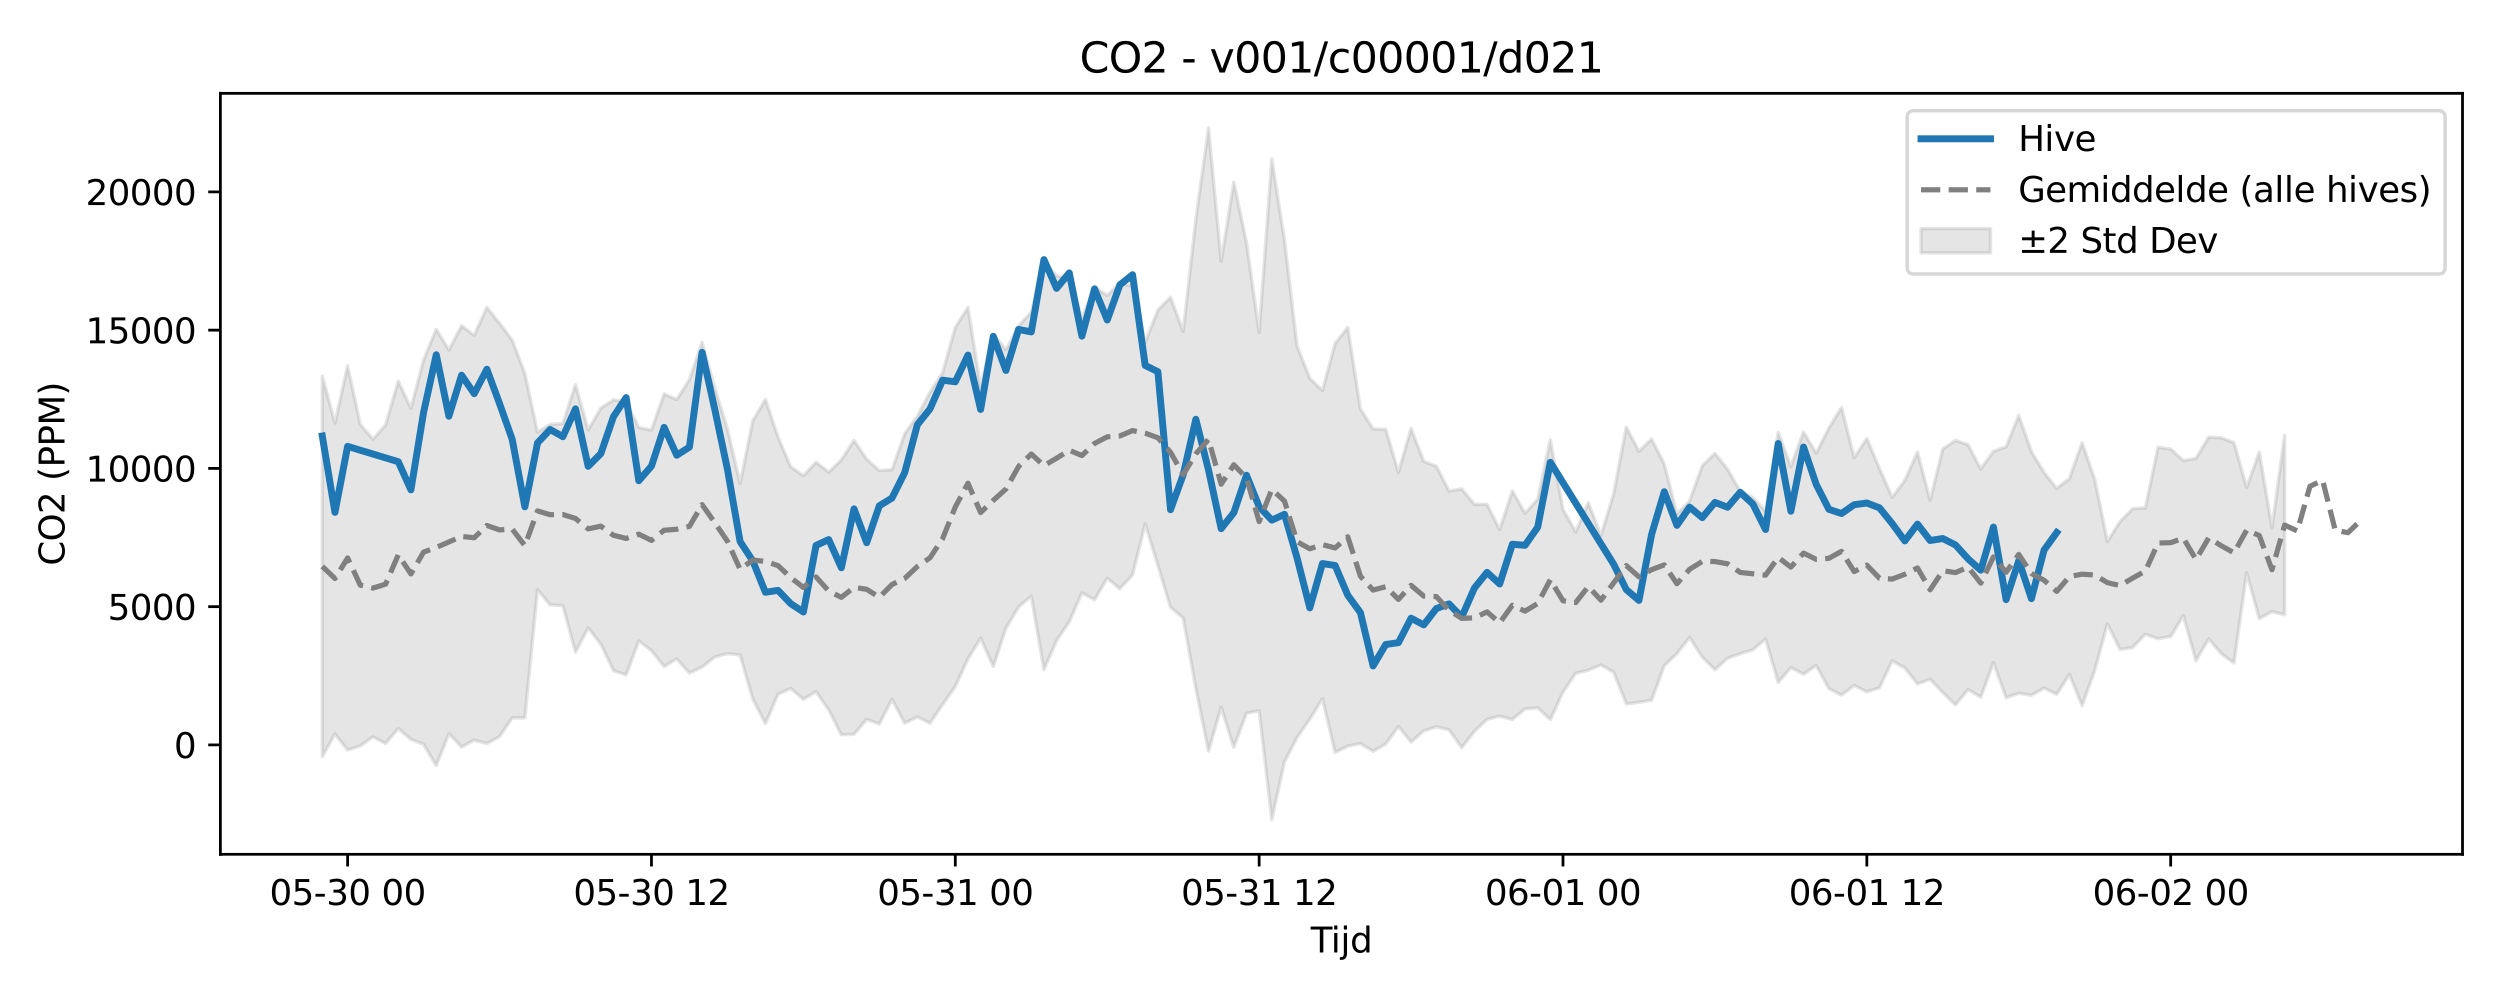 <?xml version="1.0" encoding="utf-8" standalone="no"?>
<!DOCTYPE svg PUBLIC "-//W3C//DTD SVG 1.1//EN"
  "http://www.w3.org/Graphics/SVG/1.1/DTD/svg11.dtd">
<svg xmlns:xlink="http://www.w3.org/1999/xlink" width="720pt" height="288pt" viewBox="0 0 720 288" xmlns="http://www.w3.org/2000/svg" version="1.1">
 <defs>
  <style type="text/css">*{stroke-linejoin: round; stroke-linecap: butt}</style>
 </defs>
 <g id="figure_1">
  <g id="patch_1">
   <path d="M 0 288 
L 720 288 
L 720 0 
L 0 0 
z
" style="fill: #ffffff"/>
  </g>
  <g id="axes_1">
   <g id="patch_2">
    <path d="M 63.47 246.04 
L 709.2 246.04 
L 709.2 26.88 
L 63.47 26.88 
z
" style="fill: #ffffff"/>
   </g>
   <g id="FillBetweenPolyCollection_1">
    <defs>
     <path id="me0db164fda" d="M 92.821 -179.695 
L 92.821 -70.083 
L 96.467 -76.611 
L 100.114 -71.987 
L 103.76 -73.183 
L 107.406 -75.78 
L 111.052 -73.886 
L 114.698 -78.175 
L 118.344 -75.025 
L 121.99 -73.644 
L 125.637 -67.498 
L 129.283 -76.706 
L 132.929 -72.837 
L 136.575 -74.846 
L 140.221 -73.859 
L 143.867 -75.872 
L 147.513 -81.246 
L 151.159 -81.267 
L 154.806 -118.189 
L 158.452 -113.771 
L 162.098 -113.6 
L 165.744 -100.159 
L 169.39 -107.176 
L 173.036 -102.512 
L 176.682 -94.858 
L 180.329 -93.627 
L 183.975 -103.417 
L 187.621 -100.609 
L 191.267 -96.029 
L 194.913 -98.224 
L 198.559 -94.155 
L 202.205 -95.912 
L 205.851 -98.771 
L 209.498 -99.751 
L 213.144 -99.376 
L 216.79 -86.657 
L 220.436 -79.624 
L 224.082 -88.085 
L 227.728 -89.747 
L 231.374 -86.605 
L 235.021 -88.816 
L 238.667 -83.571 
L 242.313 -76.383 
L 245.959 -76.519 
L 249.605 -80.82 
L 253.251 -79.477 
L 256.897 -86.599 
L 260.543 -79.742 
L 264.19 -81.551 
L 267.836 -79.695 
L 271.482 -85.127 
L 275.128 -90.304 
L 278.774 -98.219 
L 282.42 -104.205 
L 286.066 -96.044 
L 289.712 -107.08 
L 293.359 -113.195 
L 297.005 -116.335 
L 300.651 -95.151 
L 304.297 -103.497 
L 307.943 -108.905 
L 311.589 -117.235 
L 315.235 -115.233 
L 318.882 -121.488 
L 322.528 -118.427 
L 326.174 -122.42 
L 329.82 -137.067 
L 333.466 -125.183 
L 337.112 -113.085 
L 340.758 -110.001 
L 344.404 -89.713 
L 348.051 -71.7 
L 351.697 -84.316 
L 355.343 -72.768 
L 358.989 -82.601 
L 362.635 -83.304 
L 366.281 -51.922 
L 369.927 -68.562 
L 373.574 -75.65 
L 377.22 -80.87 
L 380.866 -86.763 
L 384.512 -71.301 
L 388.158 -73.111 
L 391.804 -73.869 
L 395.45 -71.629 
L 399.096 -73.724 
L 402.743 -78.782 
L 406.389 -74.279 
L 410.035 -77.502 
L 413.681 -78.667 
L 417.327 -77.838 
L 420.973 -72.668 
L 424.619 -77.336 
L 428.266 -80.811 
L 431.912 -81.745 
L 435.558 -80.799 
L 439.204 -83.781 
L 442.85 -84.152 
L 446.496 -80.753 
L 450.142 -88.667 
L 453.788 -94.09 
L 457.435 -94.985 
L 461.081 -96.492 
L 464.727 -94.39 
L 468.373 -85.267 
L 472.019 -85.727 
L 475.665 -86.34 
L 479.311 -96.282 
L 482.958 -99.778 
L 486.604 -104.398 
L 490.25 -98.752 
L 493.896 -95.131 
L 497.542 -98.405 
L 501.188 -99.74 
L 504.834 -100.87 
L 508.48 -103.971 
L 512.127 -91.457 
L 515.773 -95.737 
L 519.419 -93.824 
L 523.065 -96.32 
L 526.711 -89.676 
L 530.357 -87.791 
L 534.003 -90.602 
L 537.649 -88.768 
L 541.296 -89.904 
L 544.942 -97.682 
L 548.588 -95.595 
L 552.234 -91.046 
L 555.88 -92.357 
L 559.526 -88.549 
L 563.172 -85.011 
L 566.819 -89.403 
L 570.465 -87.203 
L 574.111 -97.173 
L 577.757 -87.071 
L 581.403 -88.318 
L 585.049 -87.76 
L 588.695 -89.848 
L 592.341 -88.032 
L 595.988 -93.785 
L 599.634 -84.747 
L 603.28 -94.888 
L 606.926 -108.309 
L 610.572 -100.951 
L 614.218 -101.539 
L 617.864 -105.349 
L 621.511 -104.058 
L 625.157 -104.702 
L 628.803 -110.675 
L 632.449 -97.696 
L 636.095 -104.026 
L 639.741 -99.739 
L 643.387 -97.046 
L 647.033 -123.036 
L 650.68 -109.791 
L 654.326 -111.873 
L 657.972 -110.932 
L 657.972 -162.638 
L 657.972 -162.638 
L 654.326 -135.967 
L 650.68 -157.739 
L 647.033 -147.62 
L 643.387 -160.523 
L 639.741 -161.9 
L 636.095 -162.097 
L 632.449 -156.006 
L 628.803 -155.335 
L 625.157 -158.709 
L 621.511 -159.17 
L 617.864 -141.704 
L 614.218 -141.495 
L 610.572 -137.766 
L 606.926 -132.079 
L 603.28 -149.937 
L 599.634 -160.507 
L 595.988 -150.157 
L 592.341 -147.326 
L 588.695 -151.925 
L 585.049 -157.899 
L 581.403 -168.36 
L 577.757 -159.303 
L 574.111 -158.035 
L 570.465 -152.917 
L 566.819 -159.908 
L 563.172 -161.177 
L 559.526 -158.709 
L 555.88 -143.911 
L 552.234 -157.805 
L 548.588 -149.636 
L 544.942 -144.768 
L 541.296 -153.038 
L 537.649 -161.717 
L 534.003 -156.164 
L 530.357 -170.634 
L 526.711 -164.734 
L 523.065 -157.496 
L 519.419 -163.586 
L 515.773 -153.614 
L 512.127 -163.489 
L 508.48 -140.756 
L 504.834 -144.681 
L 501.188 -146.538 
L 497.542 -152.852 
L 493.896 -157.408 
L 490.25 -153.861 
L 486.604 -143.687 
L 482.958 -140.007 
L 479.311 -154.355 
L 475.665 -161.549 
L 472.019 -158.014 
L 468.373 -164.933 
L 464.727 -145.781 
L 461.081 -133.8 
L 457.435 -143.188 
L 453.788 -134.823 
L 450.142 -141.303 
L 446.496 -161.325 
L 442.85 -144.22 
L 439.204 -140.188 
L 435.558 -146.579 
L 431.912 -135.495 
L 428.266 -142.749 
L 424.619 -142.751 
L 420.973 -147.178 
L 417.327 -146.598 
L 413.681 -153.692 
L 410.035 -155.138 
L 406.389 -164.575 
L 402.743 -151.958 
L 399.096 -164.339 
L 395.45 -164.493 
L 391.804 -170.208 
L 388.158 -193.689 
L 384.512 -189.083 
L 380.866 -175.531 
L 377.22 -179.03 
L 373.574 -188.304 
L 369.927 -218.811 
L 366.281 -242.199 
L 362.635 -192.287 
L 358.989 -218.107 
L 355.343 -235.524 
L 351.697 -212.795 
L 348.051 -251.158 
L 344.404 -224.921 
L 340.758 -192.546 
L 337.112 -202.408 
L 333.466 -198.702 
L 329.82 -189.408 
L 326.174 -205.574 
L 322.528 -206.46 
L 318.882 -202.915 
L 315.235 -205.356 
L 311.589 -196.381 
L 307.943 -207.728 
L 304.297 -208.551 
L 300.651 -212.655 
L 297.005 -198.155 
L 293.359 -194.141 
L 289.712 -187.254 
L 286.066 -191.743 
L 282.42 -176.579 
L 278.774 -199.451 
L 275.128 -193.696 
L 271.482 -180.675 
L 267.836 -175.017 
L 264.19 -168.133 
L 260.543 -163.066 
L 256.897 -152.728 
L 253.251 -152.481 
L 249.605 -155.745 
L 245.959 -161.154 
L 242.313 -155.549 
L 238.667 -152.002 
L 235.021 -154.885 
L 231.374 -151.012 
L 227.728 -153.552 
L 224.082 -162.116 
L 220.436 -172.989 
L 216.79 -166.77 
L 213.144 -148.71 
L 209.498 -164.48 
L 205.851 -176.213 
L 202.205 -189.406 
L 198.559 -178.653 
L 194.913 -172.926 
L 191.267 -174.547 
L 187.621 -164.127 
L 183.975 -164.88 
L 180.329 -172.238 
L 176.682 -172.831 
L 173.036 -170.418 
L 169.39 -164.184 
L 165.744 -177.209 
L 162.098 -166.044 
L 158.452 -165.766 
L 154.806 -163.523 
L 151.159 -180.419 
L 147.513 -190.023 
L 143.867 -194.892 
L 140.221 -199.475 
L 136.575 -191.406 
L 132.929 -194.183 
L 129.283 -187.211 
L 125.637 -193.154 
L 121.99 -184.334 
L 118.344 -170.399 
L 114.698 -178.251 
L 111.052 -165.634 
L 107.406 -161.48 
L 103.76 -165.787 
L 100.114 -182.633 
L 96.467 -166.181 
L 92.821 -179.695 
z
" style="stroke: #808080; stroke-opacity: 0.2"/>
    </defs>
    <g clip-path="url(#pb77d46aef7)">
     <use xlink:href="#me0db164fda" x="0" y="288" style="fill: #808080; fill-opacity: 0.2; stroke: #808080; stroke-opacity: 0.2"/>
    </g>
   </g>
   <g id="matplotlib.axis_1">
    <g id="xtick_1">
     <g id="line2d_1">
      <defs>
       <path id="m9564b66539" d="M 0 0 
L 0 3.5 
" style="stroke: #000000; stroke-width: 0.8"/>
      </defs>
      <g>
       <use xlink:href="#m9564b66539" x="100.114" y="246.04" style="stroke: #000000; stroke-width: 0.8"/>
      </g>
     </g>
     <g id="text_1">
      <!-- 05-30 00 -->
      <g transform="translate(77.633 260.638) scale(0.1 -0.1)">
       <defs>
        <path id="DejaVuSans-30" d="M 2034 4250 
Q 1547 4250 1301 3770 
Q 1056 3291 1056 2328 
Q 1056 1369 1301 889 
Q 1547 409 2034 409 
Q 2525 409 2770 889 
Q 3016 1369 3016 2328 
Q 3016 3291 2770 3770 
Q 2525 4250 2034 4250 
z
M 2034 4750 
Q 2819 4750 3233 4129 
Q 3647 3509 3647 2328 
Q 3647 1150 3233 529 
Q 2819 -91 2034 -91 
Q 1250 -91 836 529 
Q 422 1150 422 2328 
Q 422 3509 836 4129 
Q 1250 4750 2034 4750 
z
" transform="scale(0.016)"/>
        <path id="DejaVuSans-35" d="M 691 4666 
L 3169 4666 
L 3169 4134 
L 1269 4134 
L 1269 2991 
Q 1406 3038 1543 3061 
Q 1681 3084 1819 3084 
Q 2600 3084 3056 2656 
Q 3513 2228 3513 1497 
Q 3513 744 3044 326 
Q 2575 -91 1722 -91 
Q 1428 -91 1123 -41 
Q 819 9 494 109 
L 494 744 
Q 775 591 1075 516 
Q 1375 441 1709 441 
Q 2250 441 2565 725 
Q 2881 1009 2881 1497 
Q 2881 1984 2565 2268 
Q 2250 2553 1709 2553 
Q 1456 2553 1204 2497 
Q 953 2441 691 2322 
L 691 4666 
z
" transform="scale(0.016)"/>
        <path id="DejaVuSans-2d" d="M 313 2009 
L 1997 2009 
L 1997 1497 
L 313 1497 
L 313 2009 
z
" transform="scale(0.016)"/>
        <path id="DejaVuSans-33" d="M 2597 2516 
Q 3050 2419 3304 2112 
Q 3559 1806 3559 1356 
Q 3559 666 3084 287 
Q 2609 -91 1734 -91 
Q 1441 -91 1130 -33 
Q 819 25 488 141 
L 488 750 
Q 750 597 1062 519 
Q 1375 441 1716 441 
Q 2309 441 2620 675 
Q 2931 909 2931 1356 
Q 2931 1769 2642 2001 
Q 2353 2234 1838 2234 
L 1294 2234 
L 1294 2753 
L 1863 2753 
Q 2328 2753 2575 2939 
Q 2822 3125 2822 3475 
Q 2822 3834 2567 4026 
Q 2313 4219 1838 4219 
Q 1578 4219 1281 4162 
Q 984 4106 628 3988 
L 628 4550 
Q 988 4650 1302 4700 
Q 1616 4750 1894 4750 
Q 2613 4750 3031 4423 
Q 3450 4097 3450 3541 
Q 3450 3153 3228 2886 
Q 3006 2619 2597 2516 
z
" transform="scale(0.016)"/>
        <path id="DejaVuSans-20" transform="scale(0.016)"/>
       </defs>
       <use xlink:href="#DejaVuSans-30"/>
       <use xlink:href="#DejaVuSans-35" transform="translate(63.623 0)"/>
       <use xlink:href="#DejaVuSans-2d" transform="translate(127.246 0)"/>
       <use xlink:href="#DejaVuSans-33" transform="translate(163.33 0)"/>
       <use xlink:href="#DejaVuSans-30" transform="translate(226.953 0)"/>
       <use xlink:href="#DejaVuSans-20" transform="translate(290.576 0)"/>
       <use xlink:href="#DejaVuSans-30" transform="translate(322.363 0)"/>
       <use xlink:href="#DejaVuSans-30" transform="translate(385.986 0)"/>
      </g>
     </g>
    </g>
    <g id="xtick_2">
     <g id="line2d_2">
      <g>
       <use xlink:href="#m9564b66539" x="187.621" y="246.04" style="stroke: #000000; stroke-width: 0.8"/>
      </g>
     </g>
     <g id="text_2">
      <!-- 05-30 12 -->
      <g transform="translate(165.14 260.638) scale(0.1 -0.1)">
       <defs>
        <path id="DejaVuSans-31" d="M 794 531 
L 1825 531 
L 1825 4091 
L 703 3866 
L 703 4441 
L 1819 4666 
L 2450 4666 
L 2450 531 
L 3481 531 
L 3481 0 
L 794 0 
L 794 531 
z
" transform="scale(0.016)"/>
        <path id="DejaVuSans-32" d="M 1228 531 
L 3431 531 
L 3431 0 
L 469 0 
L 469 531 
Q 828 903 1448 1529 
Q 2069 2156 2228 2338 
Q 2531 2678 2651 2914 
Q 2772 3150 2772 3378 
Q 2772 3750 2511 3984 
Q 2250 4219 1831 4219 
Q 1534 4219 1204 4116 
Q 875 4013 500 3803 
L 500 4441 
Q 881 4594 1212 4672 
Q 1544 4750 1819 4750 
Q 2544 4750 2975 4387 
Q 3406 4025 3406 3419 
Q 3406 3131 3298 2873 
Q 3191 2616 2906 2266 
Q 2828 2175 2409 1742 
Q 1991 1309 1228 531 
z
" transform="scale(0.016)"/>
       </defs>
       <use xlink:href="#DejaVuSans-30"/>
       <use xlink:href="#DejaVuSans-35" transform="translate(63.623 0)"/>
       <use xlink:href="#DejaVuSans-2d" transform="translate(127.246 0)"/>
       <use xlink:href="#DejaVuSans-33" transform="translate(163.33 0)"/>
       <use xlink:href="#DejaVuSans-30" transform="translate(226.953 0)"/>
       <use xlink:href="#DejaVuSans-20" transform="translate(290.576 0)"/>
       <use xlink:href="#DejaVuSans-31" transform="translate(322.363 0)"/>
       <use xlink:href="#DejaVuSans-32" transform="translate(385.986 0)"/>
      </g>
     </g>
    </g>
    <g id="xtick_3">
     <g id="line2d_3">
      <g>
       <use xlink:href="#m9564b66539" x="275.128" y="246.04" style="stroke: #000000; stroke-width: 0.8"/>
      </g>
     </g>
     <g id="text_3">
      <!-- 05-31 00 -->
      <g transform="translate(252.648 260.638) scale(0.1 -0.1)">
       <use xlink:href="#DejaVuSans-30"/>
       <use xlink:href="#DejaVuSans-35" transform="translate(63.623 0)"/>
       <use xlink:href="#DejaVuSans-2d" transform="translate(127.246 0)"/>
       <use xlink:href="#DejaVuSans-33" transform="translate(163.33 0)"/>
       <use xlink:href="#DejaVuSans-31" transform="translate(226.953 0)"/>
       <use xlink:href="#DejaVuSans-20" transform="translate(290.576 0)"/>
       <use xlink:href="#DejaVuSans-30" transform="translate(322.363 0)"/>
       <use xlink:href="#DejaVuSans-30" transform="translate(385.986 0)"/>
      </g>
     </g>
    </g>
    <g id="xtick_4">
     <g id="line2d_4">
      <g>
       <use xlink:href="#m9564b66539" x="362.635" y="246.04" style="stroke: #000000; stroke-width: 0.8"/>
      </g>
     </g>
     <g id="text_4">
      <!-- 05-31 12 -->
      <g transform="translate(340.155 260.638) scale(0.1 -0.1)">
       <use xlink:href="#DejaVuSans-30"/>
       <use xlink:href="#DejaVuSans-35" transform="translate(63.623 0)"/>
       <use xlink:href="#DejaVuSans-2d" transform="translate(127.246 0)"/>
       <use xlink:href="#DejaVuSans-33" transform="translate(163.33 0)"/>
       <use xlink:href="#DejaVuSans-31" transform="translate(226.953 0)"/>
       <use xlink:href="#DejaVuSans-20" transform="translate(290.576 0)"/>
       <use xlink:href="#DejaVuSans-31" transform="translate(322.363 0)"/>
       <use xlink:href="#DejaVuSans-32" transform="translate(385.986 0)"/>
      </g>
     </g>
    </g>
    <g id="xtick_5">
     <g id="line2d_5">
      <g>
       <use xlink:href="#m9564b66539" x="450.142" y="246.04" style="stroke: #000000; stroke-width: 0.8"/>
      </g>
     </g>
     <g id="text_5">
      <!-- 06-01 00 -->
      <g transform="translate(427.662 260.638) scale(0.1 -0.1)">
       <defs>
        <path id="DejaVuSans-36" d="M 2113 2584 
Q 1688 2584 1439 2293 
Q 1191 2003 1191 1497 
Q 1191 994 1439 701 
Q 1688 409 2113 409 
Q 2538 409 2786 701 
Q 3034 994 3034 1497 
Q 3034 2003 2786 2293 
Q 2538 2584 2113 2584 
z
M 3366 4563 
L 3366 3988 
Q 3128 4100 2886 4159 
Q 2644 4219 2406 4219 
Q 1781 4219 1451 3797 
Q 1122 3375 1075 2522 
Q 1259 2794 1537 2939 
Q 1816 3084 2150 3084 
Q 2853 3084 3261 2657 
Q 3669 2231 3669 1497 
Q 3669 778 3244 343 
Q 2819 -91 2113 -91 
Q 1303 -91 875 529 
Q 447 1150 447 2328 
Q 447 3434 972 4092 
Q 1497 4750 2381 4750 
Q 2619 4750 2861 4703 
Q 3103 4656 3366 4563 
z
" transform="scale(0.016)"/>
       </defs>
       <use xlink:href="#DejaVuSans-30"/>
       <use xlink:href="#DejaVuSans-36" transform="translate(63.623 0)"/>
       <use xlink:href="#DejaVuSans-2d" transform="translate(127.246 0)"/>
       <use xlink:href="#DejaVuSans-30" transform="translate(163.33 0)"/>
       <use xlink:href="#DejaVuSans-31" transform="translate(226.953 0)"/>
       <use xlink:href="#DejaVuSans-20" transform="translate(290.576 0)"/>
       <use xlink:href="#DejaVuSans-30" transform="translate(322.363 0)"/>
       <use xlink:href="#DejaVuSans-30" transform="translate(385.986 0)"/>
      </g>
     </g>
    </g>
    <g id="xtick_6">
     <g id="line2d_6">
      <g>
       <use xlink:href="#m9564b66539" x="537.649" y="246.04" style="stroke: #000000; stroke-width: 0.8"/>
      </g>
     </g>
     <g id="text_6">
      <!-- 06-01 12 -->
      <g transform="translate(515.169 260.638) scale(0.1 -0.1)">
       <use xlink:href="#DejaVuSans-30"/>
       <use xlink:href="#DejaVuSans-36" transform="translate(63.623 0)"/>
       <use xlink:href="#DejaVuSans-2d" transform="translate(127.246 0)"/>
       <use xlink:href="#DejaVuSans-30" transform="translate(163.33 0)"/>
       <use xlink:href="#DejaVuSans-31" transform="translate(226.953 0)"/>
       <use xlink:href="#DejaVuSans-20" transform="translate(290.576 0)"/>
       <use xlink:href="#DejaVuSans-31" transform="translate(322.363 0)"/>
       <use xlink:href="#DejaVuSans-32" transform="translate(385.986 0)"/>
      </g>
     </g>
    </g>
    <g id="xtick_7">
     <g id="line2d_7">
      <g>
       <use xlink:href="#m9564b66539" x="625.157" y="246.04" style="stroke: #000000; stroke-width: 0.8"/>
      </g>
     </g>
     <g id="text_7">
      <!-- 06-02 00 -->
      <g transform="translate(602.676 260.638) scale(0.1 -0.1)">
       <use xlink:href="#DejaVuSans-30"/>
       <use xlink:href="#DejaVuSans-36" transform="translate(63.623 0)"/>
       <use xlink:href="#DejaVuSans-2d" transform="translate(127.246 0)"/>
       <use xlink:href="#DejaVuSans-30" transform="translate(163.33 0)"/>
       <use xlink:href="#DejaVuSans-32" transform="translate(226.953 0)"/>
       <use xlink:href="#DejaVuSans-20" transform="translate(290.576 0)"/>
       <use xlink:href="#DejaVuSans-30" transform="translate(322.363 0)"/>
       <use xlink:href="#DejaVuSans-30" transform="translate(385.986 0)"/>
      </g>
     </g>
    </g>
    <g id="text_8">
     <!-- Tijd -->
     <g transform="translate(377.485 274.317) scale(0.1 -0.1)">
      <defs>
       <path id="DejaVuSans-54" d="M -19 4666 
L 3928 4666 
L 3928 4134 
L 2272 4134 
L 2272 0 
L 1638 0 
L 1638 4134 
L -19 4134 
L -19 4666 
z
" transform="scale(0.016)"/>
       <path id="DejaVuSans-69" d="M 603 3500 
L 1178 3500 
L 1178 0 
L 603 0 
L 603 3500 
z
M 603 4863 
L 1178 4863 
L 1178 4134 
L 603 4134 
L 603 4863 
z
" transform="scale(0.016)"/>
       <path id="DejaVuSans-6a" d="M 603 3500 
L 1178 3500 
L 1178 -63 
Q 1178 -731 923 -1031 
Q 669 -1331 103 -1331 
L -116 -1331 
L -116 -844 
L 38 -844 
Q 366 -844 484 -692 
Q 603 -541 603 -63 
L 603 3500 
z
M 603 4863 
L 1178 4863 
L 1178 4134 
L 603 4134 
L 603 4863 
z
" transform="scale(0.016)"/>
       <path id="DejaVuSans-64" d="M 2906 2969 
L 2906 4863 
L 3481 4863 
L 3481 0 
L 2906 0 
L 2906 525 
Q 2725 213 2448 61 
Q 2172 -91 1784 -91 
Q 1150 -91 751 415 
Q 353 922 353 1747 
Q 353 2572 751 3078 
Q 1150 3584 1784 3584 
Q 2172 3584 2448 3432 
Q 2725 3281 2906 2969 
z
M 947 1747 
Q 947 1113 1208 752 
Q 1469 391 1925 391 
Q 2381 391 2643 752 
Q 2906 1113 2906 1747 
Q 2906 2381 2643 2742 
Q 2381 3103 1925 3103 
Q 1469 3103 1208 2742 
Q 947 2381 947 1747 
z
" transform="scale(0.016)"/>
      </defs>
      <use xlink:href="#DejaVuSans-54"/>
      <use xlink:href="#DejaVuSans-69" transform="translate(57.959 0)"/>
      <use xlink:href="#DejaVuSans-6a" transform="translate(85.742 0)"/>
      <use xlink:href="#DejaVuSans-64" transform="translate(113.525 0)"/>
     </g>
    </g>
   </g>
   <g id="matplotlib.axis_2">
    <g id="ytick_1">
     <g id="line2d_8">
      <defs>
       <path id="me3fa950fe2" d="M 0 0 
L -3.5 0 
" style="stroke: #000000; stroke-width: 0.8"/>
      </defs>
      <g>
       <use xlink:href="#me3fa950fe2" x="63.47" y="214.532" style="stroke: #000000; stroke-width: 0.8"/>
      </g>
     </g>
     <g id="text_9">
      <!-- 0 -->
      <g transform="translate(50.108 218.331) scale(0.1 -0.1)">
       <use xlink:href="#DejaVuSans-30"/>
      </g>
     </g>
    </g>
    <g id="ytick_2">
     <g id="line2d_9">
      <g>
       <use xlink:href="#me3fa950fe2" x="63.47" y="174.716" style="stroke: #000000; stroke-width: 0.8"/>
      </g>
     </g>
     <g id="text_10">
      <!-- 5000 -->
      <g transform="translate(31.02 178.515) scale(0.1 -0.1)">
       <use xlink:href="#DejaVuSans-35"/>
       <use xlink:href="#DejaVuSans-30" transform="translate(63.623 0)"/>
       <use xlink:href="#DejaVuSans-30" transform="translate(127.246 0)"/>
       <use xlink:href="#DejaVuSans-30" transform="translate(190.869 0)"/>
      </g>
     </g>
    </g>
    <g id="ytick_3">
     <g id="line2d_10">
      <g>
       <use xlink:href="#me3fa950fe2" x="63.47" y="134.9" style="stroke: #000000; stroke-width: 0.8"/>
      </g>
     </g>
     <g id="text_11">
      <!-- 10000 -->
      <g transform="translate(24.657 138.699) scale(0.1 -0.1)">
       <use xlink:href="#DejaVuSans-31"/>
       <use xlink:href="#DejaVuSans-30" transform="translate(63.623 0)"/>
       <use xlink:href="#DejaVuSans-30" transform="translate(127.246 0)"/>
       <use xlink:href="#DejaVuSans-30" transform="translate(190.869 0)"/>
       <use xlink:href="#DejaVuSans-30" transform="translate(254.492 0)"/>
      </g>
     </g>
    </g>
    <g id="ytick_4">
     <g id="line2d_11">
      <g>
       <use xlink:href="#me3fa950fe2" x="63.47" y="95.084" style="stroke: #000000; stroke-width: 0.8"/>
      </g>
     </g>
     <g id="text_12">
      <!-- 15000 -->
      <g transform="translate(24.657 98.883) scale(0.1 -0.1)">
       <use xlink:href="#DejaVuSans-31"/>
       <use xlink:href="#DejaVuSans-35" transform="translate(63.623 0)"/>
       <use xlink:href="#DejaVuSans-30" transform="translate(127.246 0)"/>
       <use xlink:href="#DejaVuSans-30" transform="translate(190.869 0)"/>
       <use xlink:href="#DejaVuSans-30" transform="translate(254.492 0)"/>
      </g>
     </g>
    </g>
    <g id="ytick_5">
     <g id="line2d_12">
      <g>
       <use xlink:href="#me3fa950fe2" x="63.47" y="55.268" style="stroke: #000000; stroke-width: 0.8"/>
      </g>
     </g>
     <g id="text_13">
      <!-- 20000 -->
      <g transform="translate(24.657 59.067) scale(0.1 -0.1)">
       <use xlink:href="#DejaVuSans-32"/>
       <use xlink:href="#DejaVuSans-30" transform="translate(63.623 0)"/>
       <use xlink:href="#DejaVuSans-30" transform="translate(127.246 0)"/>
       <use xlink:href="#DejaVuSans-30" transform="translate(190.869 0)"/>
       <use xlink:href="#DejaVuSans-30" transform="translate(254.492 0)"/>
      </g>
     </g>
    </g>
    <g id="text_14">
     <!-- CO2 (PPM) -->
     <g transform="translate(18.578 162.903) rotate(-90) scale(0.1 -0.1)">
      <defs>
       <path id="DejaVuSans-43" d="M 4122 4306 
L 4122 3641 
Q 3803 3938 3442 4084 
Q 3081 4231 2675 4231 
Q 1875 4231 1450 3742 
Q 1025 3253 1025 2328 
Q 1025 1406 1450 917 
Q 1875 428 2675 428 
Q 3081 428 3442 575 
Q 3803 722 4122 1019 
L 4122 359 
Q 3791 134 3420 21 
Q 3050 -91 2638 -91 
Q 1578 -91 968 557 
Q 359 1206 359 2328 
Q 359 3453 968 4101 
Q 1578 4750 2638 4750 
Q 3056 4750 3426 4639 
Q 3797 4528 4122 4306 
z
" transform="scale(0.016)"/>
       <path id="DejaVuSans-4f" d="M 2522 4238 
Q 1834 4238 1429 3725 
Q 1025 3213 1025 2328 
Q 1025 1447 1429 934 
Q 1834 422 2522 422 
Q 3209 422 3611 934 
Q 4013 1447 4013 2328 
Q 4013 3213 3611 3725 
Q 3209 4238 2522 4238 
z
M 2522 4750 
Q 3503 4750 4090 4092 
Q 4678 3434 4678 2328 
Q 4678 1225 4090 567 
Q 3503 -91 2522 -91 
Q 1538 -91 948 565 
Q 359 1222 359 2328 
Q 359 3434 948 4092 
Q 1538 4750 2522 4750 
z
" transform="scale(0.016)"/>
       <path id="DejaVuSans-28" d="M 1984 4856 
Q 1566 4138 1362 3434 
Q 1159 2731 1159 2009 
Q 1159 1288 1364 580 
Q 1569 -128 1984 -844 
L 1484 -844 
Q 1016 -109 783 600 
Q 550 1309 550 2009 
Q 550 2706 781 3412 
Q 1013 4119 1484 4856 
L 1984 4856 
z
" transform="scale(0.016)"/>
       <path id="DejaVuSans-50" d="M 1259 4147 
L 1259 2394 
L 2053 2394 
Q 2494 2394 2734 2622 
Q 2975 2850 2975 3272 
Q 2975 3691 2734 3919 
Q 2494 4147 2053 4147 
L 1259 4147 
z
M 628 4666 
L 2053 4666 
Q 2838 4666 3239 4311 
Q 3641 3956 3641 3272 
Q 3641 2581 3239 2228 
Q 2838 1875 2053 1875 
L 1259 1875 
L 1259 0 
L 628 0 
L 628 4666 
z
" transform="scale(0.016)"/>
       <path id="DejaVuSans-4d" d="M 628 4666 
L 1569 4666 
L 2759 1491 
L 3956 4666 
L 4897 4666 
L 4897 0 
L 4281 0 
L 4281 4097 
L 3078 897 
L 2444 897 
L 1241 4097 
L 1241 0 
L 628 0 
L 628 4666 
z
" transform="scale(0.016)"/>
       <path id="DejaVuSans-29" d="M 513 4856 
L 1013 4856 
Q 1481 4119 1714 3412 
Q 1947 2706 1947 2009 
Q 1947 1309 1714 600 
Q 1481 -109 1013 -844 
L 513 -844 
Q 928 -128 1133 580 
Q 1338 1288 1338 2009 
Q 1338 2731 1133 3434 
Q 928 4138 513 4856 
z
" transform="scale(0.016)"/>
      </defs>
      <use xlink:href="#DejaVuSans-43"/>
      <use xlink:href="#DejaVuSans-4f" transform="translate(69.824 0)"/>
      <use xlink:href="#DejaVuSans-32" transform="translate(148.535 0)"/>
      <use xlink:href="#DejaVuSans-20" transform="translate(212.158 0)"/>
      <use xlink:href="#DejaVuSans-28" transform="translate(243.945 0)"/>
      <use xlink:href="#DejaVuSans-50" transform="translate(282.959 0)"/>
      <use xlink:href="#DejaVuSans-50" transform="translate(343.262 0)"/>
      <use xlink:href="#DejaVuSans-4d" transform="translate(403.564 0)"/>
      <use xlink:href="#DejaVuSans-29" transform="translate(489.844 0)"/>
     </g>
    </g>
   </g>
   <g id="line2d_13">
    <path d="M 92.821 125.575 
L 96.467 147.553 
L 100.114 128.557 
L 114.698 132.973 
L 118.344 141.077 
L 121.99 118.772 
L 125.637 102.171 
L 129.283 119.865 
L 132.929 108.059 
L 136.575 113.367 
L 140.221 106.344 
L 143.867 116.226 
L 147.513 126.531 
L 151.159 145.961 
L 154.806 127.552 
L 158.452 123.685 
L 162.098 125.774 
L 165.744 117.755 
L 169.39 134.303 
L 173.036 130.645 
L 176.682 119.995 
L 180.329 114.506 
L 183.975 138.449 
L 187.621 134.242 
L 191.267 123.09 
L 194.913 131.101 
L 198.559 128.755 
L 202.205 101.489 
L 205.851 117.88 
L 209.498 135.125 
L 213.144 155.954 
L 216.79 161.518 
L 220.436 170.572 
L 224.082 170.028 
L 227.728 173.853 
L 231.374 176.25 
L 235.021 157.083 
L 238.667 155.4 
L 242.313 163.517 
L 245.959 146.55 
L 249.605 156.294 
L 253.251 145.671 
L 256.897 143.426 
L 260.543 136.139 
L 264.19 122.347 
L 267.836 117.763 
L 271.482 109.479 
L 275.128 109.956 
L 278.774 102.272 
L 282.42 117.922 
L 286.066 96.868 
L 289.712 106.692 
L 293.359 94.874 
L 297.005 95.594 
L 300.651 74.77 
L 304.297 83.054 
L 307.943 78.603 
L 311.589 96.804 
L 315.235 83.203 
L 318.882 92.159 
L 322.528 82.035 
L 326.174 79.118 
L 329.82 105.25 
L 333.466 107.047 
L 337.112 146.784 
L 340.758 136.739 
L 344.404 120.749 
L 348.051 135.351 
L 351.697 152.252 
L 355.343 147.644 
L 358.989 136.869 
L 362.635 145.924 
L 366.281 149.802 
L 369.927 148.124 
L 373.574 160.759 
L 377.22 175.063 
L 380.866 162.298 
L 384.512 162.859 
L 388.158 171.427 
L 391.804 176.43 
L 395.45 191.785 
L 399.096 185.609 
L 402.743 185.088 
L 406.389 178.042 
L 410.035 179.966 
L 413.681 175.247 
L 417.327 173.925 
L 420.973 177.715 
L 424.619 169.383 
L 428.266 164.844 
L 431.912 168.183 
L 435.558 156.743 
L 439.204 157.048 
L 442.85 151.853 
L 446.496 133.137 
L 464.727 162.492 
L 468.373 169.81 
L 472.019 172.913 
L 475.665 153.905 
L 479.311 141.615 
L 482.958 151.299 
L 486.604 146.051 
L 490.25 149.074 
L 493.896 144.695 
L 497.542 146.08 
L 501.188 141.777 
L 504.834 145.184 
L 508.48 152.496 
L 512.127 127.733 
L 515.773 147.222 
L 519.419 128.752 
L 523.065 139.5 
L 526.711 146.675 
L 530.357 147.898 
L 534.003 145.35 
L 537.649 144.87 
L 541.296 146.263 
L 544.942 150.774 
L 548.588 155.782 
L 552.234 150.946 
L 555.88 155.657 
L 559.526 155.097 
L 563.172 156.939 
L 566.819 160.963 
L 570.465 164.212 
L 574.111 151.795 
L 577.757 172.685 
L 581.403 161.47 
L 585.049 172.414 
L 588.695 158.402 
L 592.341 153.361 
L 592.341 153.361 
" clip-path="url(#pb77d46aef7)" style="fill: none; stroke: #1f77b4; stroke-width: 2; stroke-linecap: square"/>
   </g>
   <g id="line2d_14">
    <path d="M 92.821 163.111 
L 96.467 166.604 
L 100.114 160.69 
L 103.76 168.515 
L 107.406 169.37 
L 111.052 168.24 
L 114.698 159.787 
L 118.344 165.288 
L 121.99 159.011 
L 125.637 157.674 
L 132.929 154.49 
L 136.575 154.874 
L 140.221 151.333 
L 143.867 152.618 
L 147.513 152.365 
L 151.159 157.157 
L 154.806 147.144 
L 158.452 148.232 
L 162.098 148.178 
L 165.744 149.316 
L 169.39 152.32 
L 173.036 151.535 
L 176.682 154.156 
L 180.329 155.068 
L 183.975 153.852 
L 187.621 155.632 
L 191.267 152.712 
L 194.913 152.425 
L 198.559 151.596 
L 202.205 145.341 
L 205.851 150.508 
L 209.498 155.884 
L 213.144 163.957 
L 216.79 161.287 
L 220.436 161.694 
L 224.082 162.899 
L 227.728 166.351 
L 231.374 169.192 
L 235.021 166.15 
L 238.667 170.213 
L 242.313 172.034 
L 245.959 169.163 
L 249.605 169.717 
L 253.251 172.021 
L 256.897 168.336 
L 260.543 166.596 
L 264.19 163.158 
L 267.836 160.644 
L 271.482 155.099 
L 275.128 146 
L 278.774 139.165 
L 282.42 147.608 
L 286.066 144.107 
L 289.712 140.833 
L 293.359 134.332 
L 297.005 130.755 
L 300.651 134.097 
L 304.297 131.976 
L 307.943 129.683 
L 311.589 131.192 
L 315.235 127.706 
L 318.882 125.799 
L 322.528 125.557 
L 326.174 124.003 
L 329.82 124.762 
L 333.466 126.058 
L 337.112 130.253 
L 340.758 136.726 
L 344.404 130.683 
L 348.051 126.571 
L 351.697 139.445 
L 355.343 133.854 
L 358.989 137.646 
L 362.635 150.205 
L 366.281 140.94 
L 369.927 144.313 
L 373.574 156.023 
L 377.22 158.05 
L 380.866 156.853 
L 384.512 157.808 
L 388.158 154.6 
L 391.804 165.962 
L 395.45 169.939 
L 399.096 168.968 
L 402.743 172.63 
L 406.389 168.573 
L 410.035 171.68 
L 413.681 171.82 
L 417.327 175.782 
L 420.973 178.077 
L 424.619 177.956 
L 428.266 176.22 
L 431.912 179.38 
L 435.558 174.311 
L 439.204 176.016 
L 442.85 173.814 
L 446.496 166.961 
L 450.142 173.015 
L 453.788 173.543 
L 457.435 168.914 
L 461.081 172.854 
L 468.373 162.9 
L 472.019 166.13 
L 475.665 164.055 
L 479.311 162.682 
L 482.958 168.107 
L 486.604 163.957 
L 490.25 161.693 
L 493.896 161.731 
L 497.542 162.371 
L 501.188 164.861 
L 508.48 165.636 
L 512.127 160.527 
L 515.773 163.325 
L 519.419 159.295 
L 523.065 161.092 
L 526.711 160.795 
L 530.357 158.787 
L 534.003 164.617 
L 537.649 162.757 
L 541.296 166.529 
L 544.942 166.775 
L 548.588 165.385 
L 552.234 163.575 
L 555.88 169.866 
L 559.526 164.371 
L 563.172 164.906 
L 566.819 163.344 
L 570.465 167.94 
L 574.111 160.396 
L 577.757 164.813 
L 581.403 159.661 
L 585.049 165.17 
L 588.695 167.113 
L 592.341 170.321 
L 595.988 166.029 
L 599.634 165.373 
L 603.28 165.587 
L 606.926 167.806 
L 610.572 168.642 
L 614.218 166.483 
L 617.864 164.474 
L 621.511 156.386 
L 625.157 156.294 
L 628.803 154.995 
L 632.449 161.149 
L 636.095 154.938 
L 639.741 157.181 
L 643.387 159.215 
L 647.033 152.672 
L 650.68 154.235 
L 654.326 164.08 
L 657.972 151.215 
L 661.618 152.915 
L 665.264 140.068 
L 668.91 138.316 
L 672.556 152.745 
L 676.203 153.402 
L 679.849 149.916 
L 679.849 149.916 
" clip-path="url(#pb77d46aef7)" style="fill: none; stroke-dasharray: 5.55,2.4; stroke-dashoffset: 0; stroke: #808080; stroke-width: 1.5"/>
   </g>
   <g id="patch_3">
    <path d="M 63.47 246.04 
L 63.47 26.88 
" style="fill: none; stroke: #000000; stroke-width: 0.8; stroke-linejoin: miter; stroke-linecap: square"/>
   </g>
   <g id="patch_4">
    <path d="M 709.2 246.04 
L 709.2 26.88 
" style="fill: none; stroke: #000000; stroke-width: 0.8; stroke-linejoin: miter; stroke-linecap: square"/>
   </g>
   <g id="patch_5">
    <path d="M 63.47 246.04 
L 709.2 246.04 
" style="fill: none; stroke: #000000; stroke-width: 0.8; stroke-linejoin: miter; stroke-linecap: square"/>
   </g>
   <g id="patch_6">
    <path d="M 63.47 26.88 
L 709.2 26.88 
" style="fill: none; stroke: #000000; stroke-width: 0.8; stroke-linejoin: miter; stroke-linecap: square"/>
   </g>
   <g id="text_15">
    <!-- CO2 - v001/c00001/d021 -->
    <g transform="translate(310.932 20.88) scale(0.12 -0.12)">
     <defs>
      <path id="DejaVuSans-76" d="M 191 3500 
L 800 3500 
L 1894 563 
L 2988 3500 
L 3597 3500 
L 2284 0 
L 1503 0 
L 191 3500 
z
" transform="scale(0.016)"/>
      <path id="DejaVuSans-2f" d="M 1625 4666 
L 2156 4666 
L 531 -594 
L 0 -594 
L 1625 4666 
z
" transform="scale(0.016)"/>
      <path id="DejaVuSans-63" d="M 3122 3366 
L 3122 2828 
Q 2878 2963 2633 3030 
Q 2388 3097 2138 3097 
Q 1578 3097 1268 2742 
Q 959 2388 959 1747 
Q 959 1106 1268 751 
Q 1578 397 2138 397 
Q 2388 397 2633 464 
Q 2878 531 3122 666 
L 3122 134 
Q 2881 22 2623 -34 
Q 2366 -91 2075 -91 
Q 1284 -91 818 406 
Q 353 903 353 1747 
Q 353 2603 823 3093 
Q 1294 3584 2113 3584 
Q 2378 3584 2631 3529 
Q 2884 3475 3122 3366 
z
" transform="scale(0.016)"/>
     </defs>
     <use xlink:href="#DejaVuSans-43"/>
     <use xlink:href="#DejaVuSans-4f" transform="translate(69.824 0)"/>
     <use xlink:href="#DejaVuSans-32" transform="translate(148.535 0)"/>
     <use xlink:href="#DejaVuSans-20" transform="translate(212.158 0)"/>
     <use xlink:href="#DejaVuSans-2d" transform="translate(243.945 0)"/>
     <use xlink:href="#DejaVuSans-20" transform="translate(280.029 0)"/>
     <use xlink:href="#DejaVuSans-76" transform="translate(311.816 0)"/>
     <use xlink:href="#DejaVuSans-30" transform="translate(370.996 0)"/>
     <use xlink:href="#DejaVuSans-30" transform="translate(434.619 0)"/>
     <use xlink:href="#DejaVuSans-31" transform="translate(498.242 0)"/>
     <use xlink:href="#DejaVuSans-2f" transform="translate(561.865 0)"/>
     <use xlink:href="#DejaVuSans-63" transform="translate(595.557 0)"/>
     <use xlink:href="#DejaVuSans-30" transform="translate(650.537 0)"/>
     <use xlink:href="#DejaVuSans-30" transform="translate(714.16 0)"/>
     <use xlink:href="#DejaVuSans-30" transform="translate(777.783 0)"/>
     <use xlink:href="#DejaVuSans-30" transform="translate(841.406 0)"/>
     <use xlink:href="#DejaVuSans-31" transform="translate(905.029 0)"/>
     <use xlink:href="#DejaVuSans-2f" transform="translate(968.652 0)"/>
     <use xlink:href="#DejaVuSans-64" transform="translate(1002.344 0)"/>
     <use xlink:href="#DejaVuSans-30" transform="translate(1065.82 0)"/>
     <use xlink:href="#DejaVuSans-32" transform="translate(1129.443 0)"/>
     <use xlink:href="#DejaVuSans-31" transform="translate(1193.066 0)"/>
    </g>
   </g>
   <g id="legend_1">
    <g id="patch_7">
     <path d="M 551.256 78.914 
L 702.2 78.914 
Q 704.2 78.914 704.2 76.914 
L 704.2 33.88 
Q 704.2 31.88 702.2 31.88 
L 551.256 31.88 
Q 549.256 31.88 549.256 33.88 
L 549.256 76.914 
Q 549.256 78.914 551.256 78.914 
z
" style="fill: #ffffff; opacity: 0.8; stroke: #cccccc; stroke-linejoin: miter"/>
    </g>
    <g id="line2d_15">
     <path d="M 553.256 39.978 
L 563.256 39.978 
L 573.256 39.978 
" style="fill: none; stroke: #1f77b4; stroke-width: 2; stroke-linecap: square"/>
    </g>
    <g id="text_16">
     <!-- Hive -->
     <g transform="translate(581.256 43.478) scale(0.1 -0.1)">
      <defs>
       <path id="DejaVuSans-48" d="M 628 4666 
L 1259 4666 
L 1259 2753 
L 3553 2753 
L 3553 4666 
L 4184 4666 
L 4184 0 
L 3553 0 
L 3553 2222 
L 1259 2222 
L 1259 0 
L 628 0 
L 628 4666 
z
" transform="scale(0.016)"/>
       <path id="DejaVuSans-65" d="M 3597 1894 
L 3597 1613 
L 953 1613 
Q 991 1019 1311 708 
Q 1631 397 2203 397 
Q 2534 397 2845 478 
Q 3156 559 3463 722 
L 3463 178 
Q 3153 47 2828 -22 
Q 2503 -91 2169 -91 
Q 1331 -91 842 396 
Q 353 884 353 1716 
Q 353 2575 817 3079 
Q 1281 3584 2069 3584 
Q 2775 3584 3186 3129 
Q 3597 2675 3597 1894 
z
M 3022 2063 
Q 3016 2534 2758 2815 
Q 2500 3097 2075 3097 
Q 1594 3097 1305 2825 
Q 1016 2553 972 2059 
L 3022 2063 
z
" transform="scale(0.016)"/>
      </defs>
      <use xlink:href="#DejaVuSans-48"/>
      <use xlink:href="#DejaVuSans-69" transform="translate(75.195 0)"/>
      <use xlink:href="#DejaVuSans-76" transform="translate(102.979 0)"/>
      <use xlink:href="#DejaVuSans-65" transform="translate(162.158 0)"/>
     </g>
    </g>
    <g id="line2d_16">
     <path d="M 553.256 54.657 
L 563.256 54.657 
L 573.256 54.657 
" style="fill: none; stroke-dasharray: 5.55,2.4; stroke-dashoffset: 0; stroke: #808080; stroke-width: 1.5"/>
    </g>
    <g id="text_17">
     <!-- Gemiddelde (alle hives) -->
     <g transform="translate(581.256 58.157) scale(0.1 -0.1)">
      <defs>
       <path id="DejaVuSans-47" d="M 3809 666 
L 3809 1919 
L 2778 1919 
L 2778 2438 
L 4434 2438 
L 4434 434 
Q 4069 175 3628 42 
Q 3188 -91 2688 -91 
Q 1594 -91 976 548 
Q 359 1188 359 2328 
Q 359 3472 976 4111 
Q 1594 4750 2688 4750 
Q 3144 4750 3555 4637 
Q 3966 4525 4313 4306 
L 4313 3634 
Q 3963 3931 3569 4081 
Q 3175 4231 2741 4231 
Q 1884 4231 1454 3753 
Q 1025 3275 1025 2328 
Q 1025 1384 1454 906 
Q 1884 428 2741 428 
Q 3075 428 3337 486 
Q 3600 544 3809 666 
z
" transform="scale(0.016)"/>
       <path id="DejaVuSans-6d" d="M 3328 2828 
Q 3544 3216 3844 3400 
Q 4144 3584 4550 3584 
Q 5097 3584 5394 3201 
Q 5691 2819 5691 2113 
L 5691 0 
L 5113 0 
L 5113 2094 
Q 5113 2597 4934 2840 
Q 4756 3084 4391 3084 
Q 3944 3084 3684 2787 
Q 3425 2491 3425 1978 
L 3425 0 
L 2847 0 
L 2847 2094 
Q 2847 2600 2669 2842 
Q 2491 3084 2119 3084 
Q 1678 3084 1418 2786 
Q 1159 2488 1159 1978 
L 1159 0 
L 581 0 
L 581 3500 
L 1159 3500 
L 1159 2956 
Q 1356 3278 1631 3431 
Q 1906 3584 2284 3584 
Q 2666 3584 2933 3390 
Q 3200 3197 3328 2828 
z
" transform="scale(0.016)"/>
       <path id="DejaVuSans-6c" d="M 603 4863 
L 1178 4863 
L 1178 0 
L 603 0 
L 603 4863 
z
" transform="scale(0.016)"/>
       <path id="DejaVuSans-61" d="M 2194 1759 
Q 1497 1759 1228 1600 
Q 959 1441 959 1056 
Q 959 750 1161 570 
Q 1363 391 1709 391 
Q 2188 391 2477 730 
Q 2766 1069 2766 1631 
L 2766 1759 
L 2194 1759 
z
M 3341 1997 
L 3341 0 
L 2766 0 
L 2766 531 
Q 2569 213 2275 61 
Q 1981 -91 1556 -91 
Q 1019 -91 701 211 
Q 384 513 384 1019 
Q 384 1609 779 1909 
Q 1175 2209 1959 2209 
L 2766 2209 
L 2766 2266 
Q 2766 2663 2505 2880 
Q 2244 3097 1772 3097 
Q 1472 3097 1187 3025 
Q 903 2953 641 2809 
L 641 3341 
Q 956 3463 1253 3523 
Q 1550 3584 1831 3584 
Q 2591 3584 2966 3190 
Q 3341 2797 3341 1997 
z
" transform="scale(0.016)"/>
       <path id="DejaVuSans-68" d="M 3513 2113 
L 3513 0 
L 2938 0 
L 2938 2094 
Q 2938 2591 2744 2837 
Q 2550 3084 2163 3084 
Q 1697 3084 1428 2787 
Q 1159 2491 1159 1978 
L 1159 0 
L 581 0 
L 581 4863 
L 1159 4863 
L 1159 2956 
Q 1366 3272 1645 3428 
Q 1925 3584 2291 3584 
Q 2894 3584 3203 3211 
Q 3513 2838 3513 2113 
z
" transform="scale(0.016)"/>
       <path id="DejaVuSans-73" d="M 2834 3397 
L 2834 2853 
Q 2591 2978 2328 3040 
Q 2066 3103 1784 3103 
Q 1356 3103 1142 2972 
Q 928 2841 928 2578 
Q 928 2378 1081 2264 
Q 1234 2150 1697 2047 
L 1894 2003 
Q 2506 1872 2764 1633 
Q 3022 1394 3022 966 
Q 3022 478 2636 193 
Q 2250 -91 1575 -91 
Q 1294 -91 989 -36 
Q 684 19 347 128 
L 347 722 
Q 666 556 975 473 
Q 1284 391 1588 391 
Q 1994 391 2212 530 
Q 2431 669 2431 922 
Q 2431 1156 2273 1281 
Q 2116 1406 1581 1522 
L 1381 1569 
Q 847 1681 609 1914 
Q 372 2147 372 2553 
Q 372 3047 722 3315 
Q 1072 3584 1716 3584 
Q 2034 3584 2315 3537 
Q 2597 3491 2834 3397 
z
" transform="scale(0.016)"/>
      </defs>
      <use xlink:href="#DejaVuSans-47"/>
      <use xlink:href="#DejaVuSans-65" transform="translate(77.49 0)"/>
      <use xlink:href="#DejaVuSans-6d" transform="translate(139.014 0)"/>
      <use xlink:href="#DejaVuSans-69" transform="translate(236.426 0)"/>
      <use xlink:href="#DejaVuSans-64" transform="translate(264.209 0)"/>
      <use xlink:href="#DejaVuSans-64" transform="translate(327.686 0)"/>
      <use xlink:href="#DejaVuSans-65" transform="translate(391.162 0)"/>
      <use xlink:href="#DejaVuSans-6c" transform="translate(452.686 0)"/>
      <use xlink:href="#DejaVuSans-64" transform="translate(480.469 0)"/>
      <use xlink:href="#DejaVuSans-65" transform="translate(543.945 0)"/>
      <use xlink:href="#DejaVuSans-20" transform="translate(605.469 0)"/>
      <use xlink:href="#DejaVuSans-28" transform="translate(637.256 0)"/>
      <use xlink:href="#DejaVuSans-61" transform="translate(676.27 0)"/>
      <use xlink:href="#DejaVuSans-6c" transform="translate(737.549 0)"/>
      <use xlink:href="#DejaVuSans-6c" transform="translate(765.332 0)"/>
      <use xlink:href="#DejaVuSans-65" transform="translate(793.115 0)"/>
      <use xlink:href="#DejaVuSans-20" transform="translate(854.639 0)"/>
      <use xlink:href="#DejaVuSans-68" transform="translate(886.426 0)"/>
      <use xlink:href="#DejaVuSans-69" transform="translate(949.805 0)"/>
      <use xlink:href="#DejaVuSans-76" transform="translate(977.588 0)"/>
      <use xlink:href="#DejaVuSans-65" transform="translate(1036.768 0)"/>
      <use xlink:href="#DejaVuSans-73" transform="translate(1098.291 0)"/>
      <use xlink:href="#DejaVuSans-29" transform="translate(1150.391 0)"/>
     </g>
    </g>
    <g id="patch_8">
     <path d="M 553.256 72.835 
L 573.256 72.835 
L 573.256 65.835 
L 553.256 65.835 
z
" style="fill: #808080; fill-opacity: 0.2; stroke: #808080; stroke-opacity: 0.2; stroke-linejoin: miter"/>
    </g>
    <g id="text_18">
     <!-- ±2 Std Dev -->
     <g transform="translate(581.256 72.835) scale(0.1 -0.1)">
      <defs>
       <path id="DejaVuSans-b1" d="M 2944 4013 
L 2944 2803 
L 4684 2803 
L 4684 2272 
L 2944 2272 
L 2944 1063 
L 2419 1063 
L 2419 2272 
L 678 2272 
L 678 2803 
L 2419 2803 
L 2419 4013 
L 2944 4013 
z
M 678 531 
L 4684 531 
L 4684 0 
L 678 0 
L 678 531 
z
" transform="scale(0.016)"/>
       <path id="DejaVuSans-53" d="M 3425 4513 
L 3425 3897 
Q 3066 4069 2747 4153 
Q 2428 4238 2131 4238 
Q 1616 4238 1336 4038 
Q 1056 3838 1056 3469 
Q 1056 3159 1242 3001 
Q 1428 2844 1947 2747 
L 2328 2669 
Q 3034 2534 3370 2195 
Q 3706 1856 3706 1288 
Q 3706 609 3251 259 
Q 2797 -91 1919 -91 
Q 1588 -91 1214 -16 
Q 841 59 441 206 
L 441 856 
Q 825 641 1194 531 
Q 1563 422 1919 422 
Q 2459 422 2753 634 
Q 3047 847 3047 1241 
Q 3047 1584 2836 1778 
Q 2625 1972 2144 2069 
L 1759 2144 
Q 1053 2284 737 2584 
Q 422 2884 422 3419 
Q 422 4038 858 4394 
Q 1294 4750 2059 4750 
Q 2388 4750 2728 4690 
Q 3069 4631 3425 4513 
z
" transform="scale(0.016)"/>
       <path id="DejaVuSans-74" d="M 1172 4494 
L 1172 3500 
L 2356 3500 
L 2356 3053 
L 1172 3053 
L 1172 1153 
Q 1172 725 1289 603 
Q 1406 481 1766 481 
L 2356 481 
L 2356 0 
L 1766 0 
Q 1100 0 847 248 
Q 594 497 594 1153 
L 594 3053 
L 172 3053 
L 172 3500 
L 594 3500 
L 594 4494 
L 1172 4494 
z
" transform="scale(0.016)"/>
       <path id="DejaVuSans-44" d="M 1259 4147 
L 1259 519 
L 2022 519 
Q 2988 519 3436 956 
Q 3884 1394 3884 2338 
Q 3884 3275 3436 3711 
Q 2988 4147 2022 4147 
L 1259 4147 
z
M 628 4666 
L 1925 4666 
Q 3281 4666 3915 4102 
Q 4550 3538 4550 2338 
Q 4550 1131 3912 565 
Q 3275 0 1925 0 
L 628 0 
L 628 4666 
z
" transform="scale(0.016)"/>
      </defs>
      <use xlink:href="#DejaVuSans-b1"/>
      <use xlink:href="#DejaVuSans-32" transform="translate(83.789 0)"/>
      <use xlink:href="#DejaVuSans-20" transform="translate(147.412 0)"/>
      <use xlink:href="#DejaVuSans-53" transform="translate(179.199 0)"/>
      <use xlink:href="#DejaVuSans-74" transform="translate(242.676 0)"/>
      <use xlink:href="#DejaVuSans-64" transform="translate(281.885 0)"/>
      <use xlink:href="#DejaVuSans-20" transform="translate(345.361 0)"/>
      <use xlink:href="#DejaVuSans-44" transform="translate(377.148 0)"/>
      <use xlink:href="#DejaVuSans-65" transform="translate(454.15 0)"/>
      <use xlink:href="#DejaVuSans-76" transform="translate(515.674 0)"/>
     </g>
    </g>
   </g>
  </g>
 </g>
 <defs>
  <clipPath id="pb77d46aef7">
   <rect x="63.47" y="26.88" width="645.73" height="219.16"/>
  </clipPath>
 </defs>
</svg>
